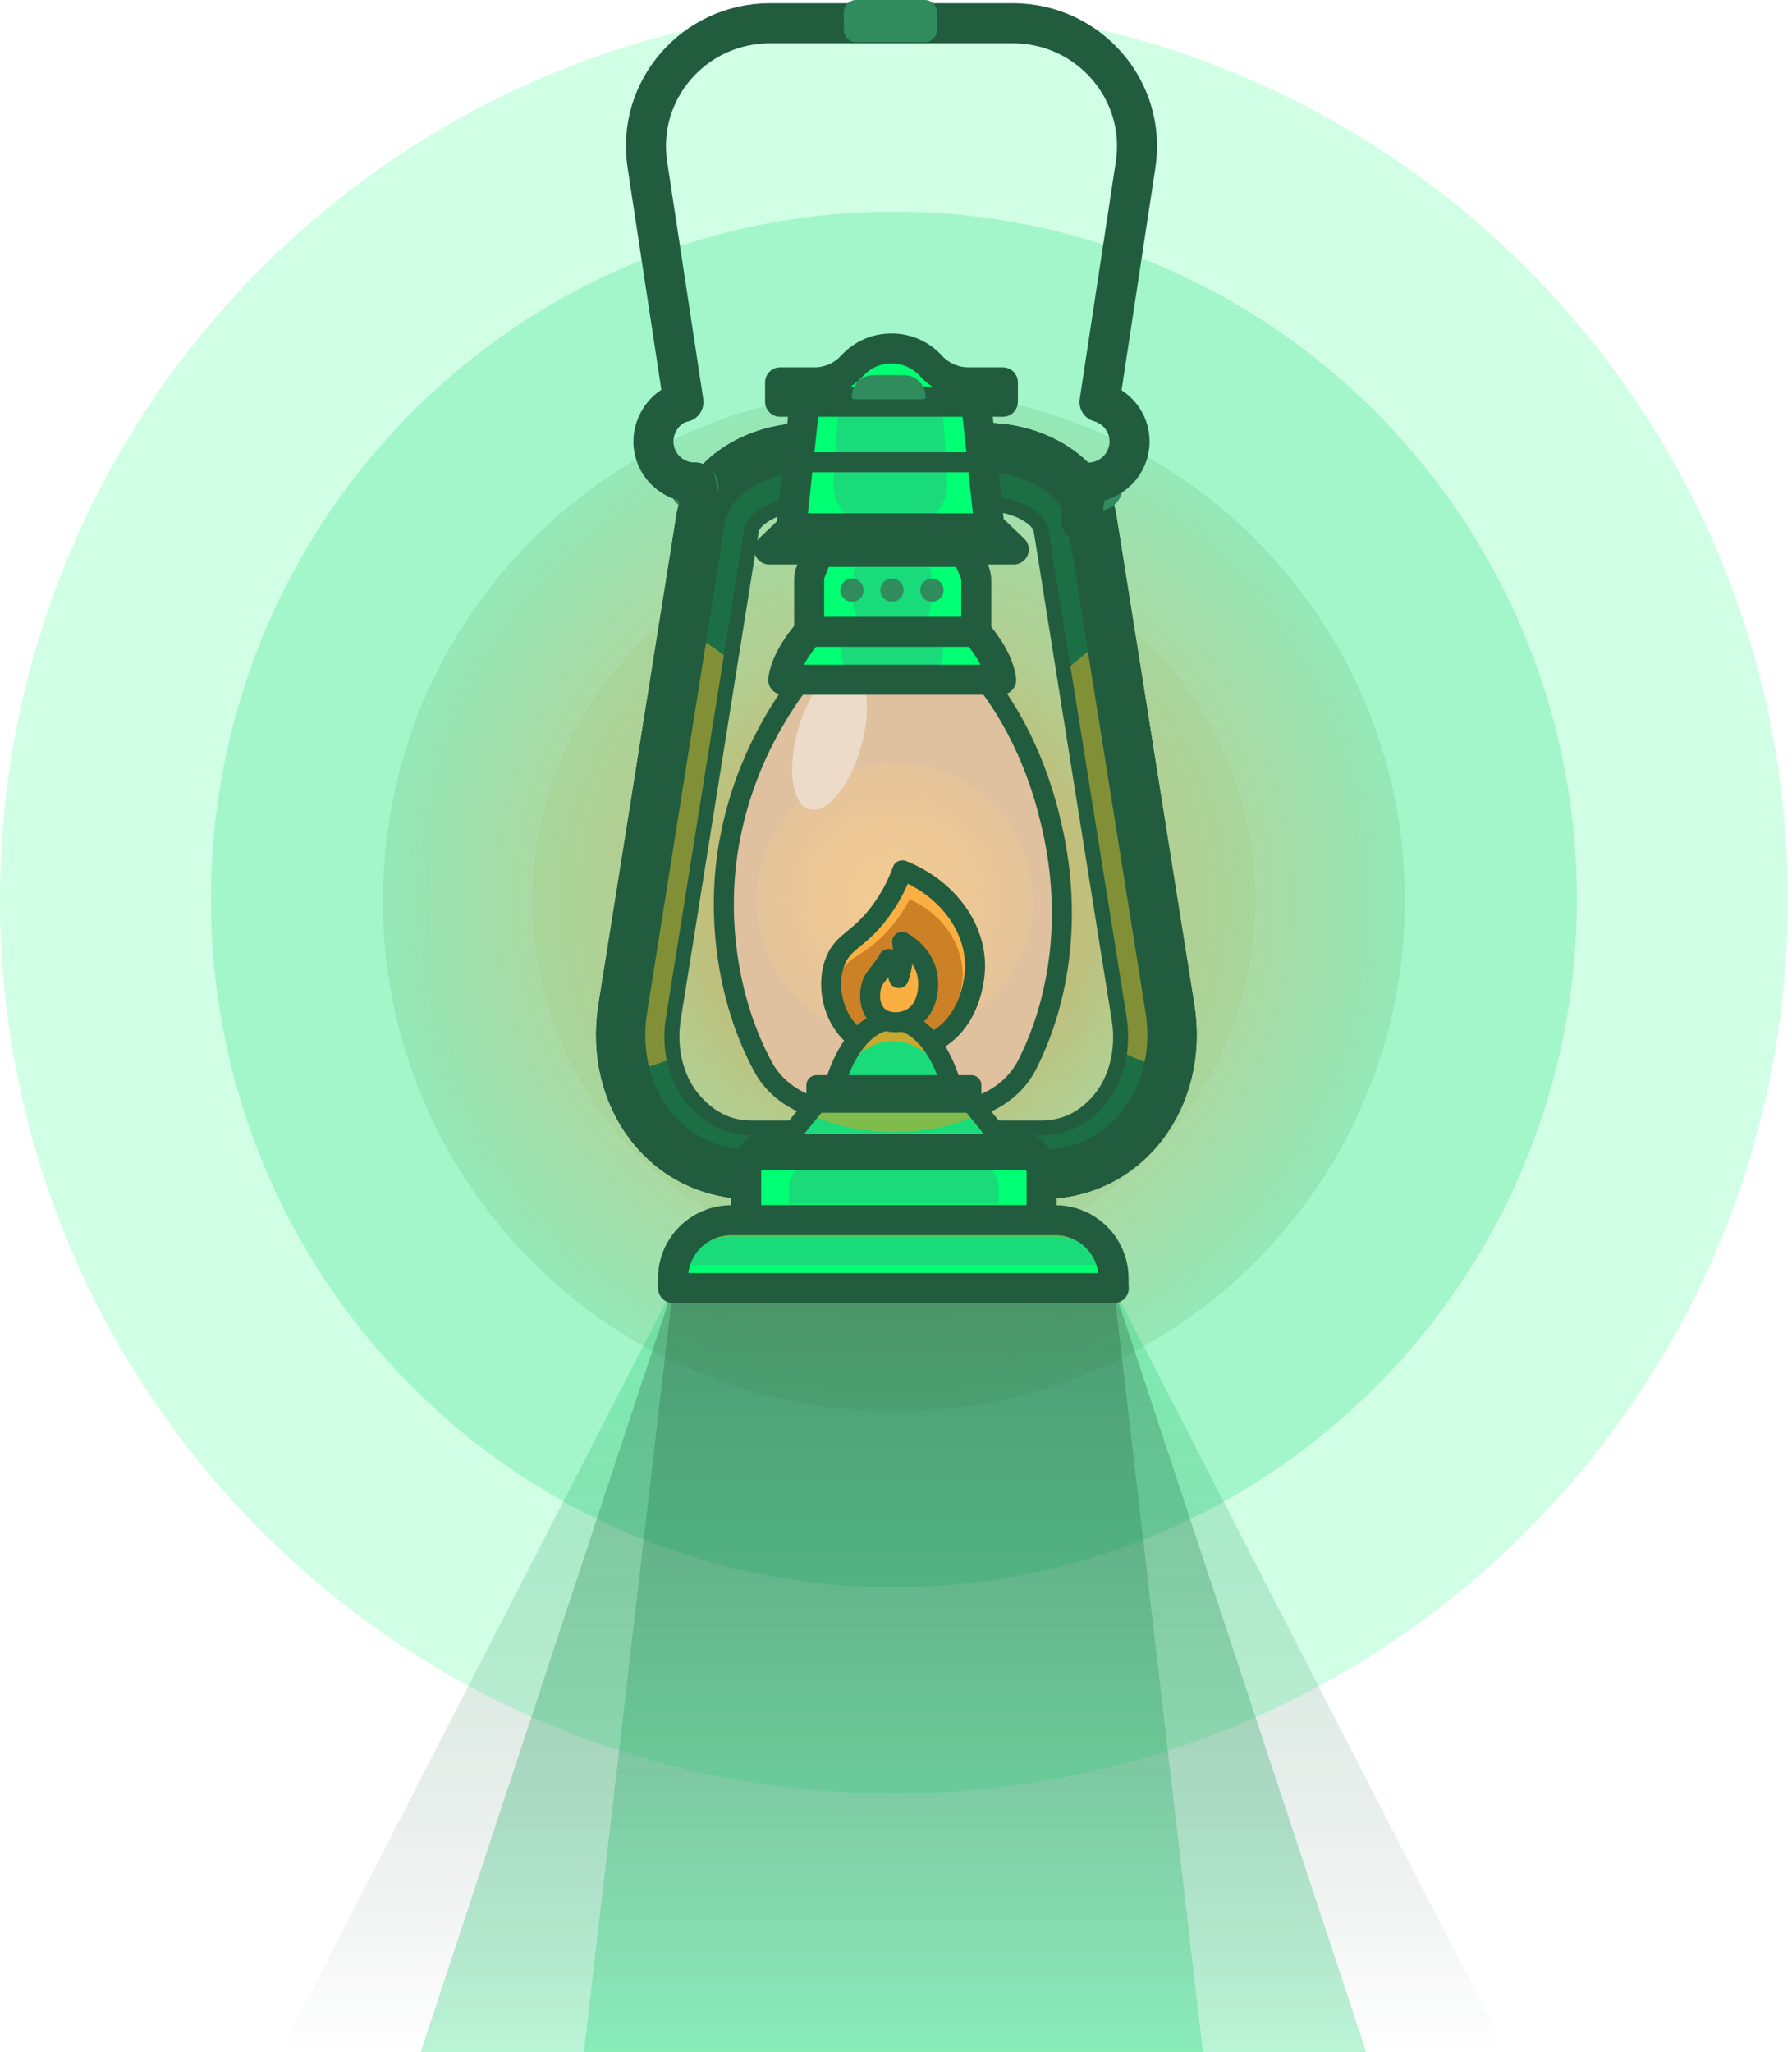 <svg width="358" height="410" viewBox="0 0 358 410" fill="none" xmlns="http://www.w3.org/2000/svg">
<path d="M178.583 358.327C277.211 358.327 357.165 278.372 357.165 179.744C357.165 81.115 277.211 1.161 178.583 1.161C79.954 1.161 0 81.115 0 179.744C0 278.372 79.954 358.327 178.583 358.327Z" fill="#00FF73" fill-opacity="0.18"/>
<path opacity="0.86" d="M178.583 317.104C253.937 317.104 315.024 255.584 315.024 179.696C315.024 103.807 253.937 42.287 178.583 42.287C103.229 42.287 42.142 103.807 42.142 179.696C42.142 255.584 103.229 317.104 178.583 317.104Z" fill="#19DB79" fill-opacity="0.29"/>
<path opacity="0.61" d="M178.583 282.026C234.965 282.026 280.672 236.319 280.672 179.937C280.672 123.555 234.965 77.849 178.583 77.849C122.201 77.849 76.494 123.555 76.494 179.937C76.494 236.319 122.201 282.026 178.583 282.026Z" fill="url(#paint0_radial)"/>
<path opacity="0.89" d="M178.583 252.174C218.478 252.174 250.819 219.832 250.819 179.938C250.819 140.043 218.478 107.701 178.583 107.701C138.688 107.701 106.346 140.043 106.346 179.938C106.346 219.832 138.688 252.174 178.583 252.174Z" fill="url(#paint1_radial)"/>
<path d="M235.627 201.226L220.047 103.347C218.596 94.396 208.339 87.525 197.017 87.525H161.165C149.843 87.525 139.586 94.347 138.134 103.347L122.555 201.226C119.604 219.902 131.748 236.546 150.085 236.546H208.097C226.386 236.546 238.578 219.902 235.627 201.226ZM220.773 220.773C218.547 223.386 214.532 226.869 208.097 226.869H150.037C143.602 226.869 139.586 223.24 137.36 220.628C133.586 216.177 131.99 209.645 133.054 203.161L148.634 105.621C149.069 102.814 154.149 99.137 161.116 99.137H196.968C203.936 99.137 209.016 102.718 209.451 105.524L225.031 203.161C226.144 209.693 224.547 216.322 220.773 220.773Z" stroke="#225C3F" stroke-width="6" stroke-miterlimit="10" stroke-linecap="round" stroke-linejoin="round"/>
<path d="M235.627 201.226L220.047 103.347C218.596 94.396 208.339 87.525 197.017 87.525H161.165C149.843 87.525 139.586 94.347 138.134 103.347L122.555 201.226C119.604 219.902 131.748 236.546 150.085 236.546H208.097C226.386 236.546 238.578 219.902 235.627 201.226ZM220.773 220.773C218.547 223.386 214.532 226.869 208.097 226.869H150.037C143.602 226.869 139.586 223.24 137.36 220.628C133.586 216.176 131.99 209.645 133.054 203.161L148.634 105.621C149.069 102.814 154.149 99.137 161.116 99.137H196.968C203.936 99.137 209.016 102.718 209.451 105.524L225.031 203.161C226.144 209.693 224.547 216.322 220.773 220.773Z" fill="#1C6F45"/>
<path d="M235.627 201.226L220.047 103.347C218.596 94.396 208.339 87.525 197.017 87.525H161.165C149.843 87.525 139.586 94.347 138.134 103.347L122.555 201.226C119.604 219.902 131.748 236.546 150.085 236.546H208.097C226.386 236.546 238.578 219.902 235.627 201.226ZM220.773 220.773C218.547 223.386 214.532 226.869 208.097 226.869H150.037C143.602 226.869 139.586 223.24 137.36 220.628C133.586 216.176 131.99 209.645 133.054 203.161L148.634 105.621C149.069 102.814 154.149 99.137 161.116 99.137H196.968C203.936 99.137 209.016 102.718 209.451 105.524L225.031 203.161C226.144 209.693 224.547 216.322 220.773 220.773Z" fill="#1C6F45"/>
<path opacity="0.59" d="M133.054 203.161L144.618 130.925C141.57 128.554 138.279 126.522 134.699 124.974L122.555 201.274C121.829 205.871 122.023 210.37 122.99 214.531C126.571 214.048 129.958 213.128 133.199 211.87C132.619 209.064 132.57 206.113 133.054 203.161Z" fill="#C8A82F"/>
<path opacity="0.59" d="M225.079 203.161C225.466 205.677 225.466 208.242 225.127 210.661C228.321 212.161 231.708 213.322 235.24 214.048C236.11 210.032 236.304 205.726 235.578 201.274L223.628 126.28C220.096 128.119 216.806 130.441 213.854 133.102L225.079 203.161Z" fill="#C8A82F"/>
<path d="M208.097 236.546H150.037C131.748 236.546 119.555 219.902 122.507 201.226L138.086 103.347C139.537 94.396 149.795 87.525 161.116 87.525H196.968C208.29 87.525 218.547 94.347 219.999 103.347L235.578 201.226C238.578 219.902 226.385 236.546 208.097 236.546Z" stroke="#225C3F" stroke-width="6" stroke-miterlimit="10" stroke-linecap="round" stroke-linejoin="round"/>
<path d="M235.627 201.226L220.047 103.347C218.596 94.396 208.339 87.525 197.017 87.525H161.165C149.843 87.525 139.586 94.347 138.134 103.347L122.555 201.226C119.604 219.902 131.748 236.546 150.085 236.546H208.097C226.386 236.546 238.578 219.902 235.627 201.226ZM225.176 223.918C220.87 228.95 214.822 231.708 208.048 231.708H150.037C143.263 231.708 137.215 228.95 132.909 223.918C128.022 218.209 125.99 210.177 127.297 202L142.876 104.121C143.892 97.637 152.069 92.364 161.116 92.364H196.968C205.968 92.364 214.145 97.637 215.209 104.121L230.837 202C232.143 210.225 230.063 218.209 225.176 223.918Z" fill="#00FF73"/>
<path d="M235.627 201.226L220.047 103.347C218.596 94.396 208.339 87.525 197.017 87.525H161.165C149.843 87.525 139.586 94.347 138.134 103.347L122.555 201.226C119.604 219.902 131.748 236.546 150.085 236.546H208.097C226.386 236.546 238.578 219.902 235.627 201.226Z" stroke="#225C3F" stroke-width="6" stroke-miterlimit="10" stroke-linecap="round" stroke-linejoin="round"/>
<path d="M192.953 130.925C183.179 130.925 173.406 130.925 163.681 130.925C155.988 139.779 149.214 151.488 146.214 165.471C142.682 181.341 145.053 199.097 152.456 212.79C155.214 217.918 161.068 221.257 166.874 221.257C174.76 221.257 182.695 221.257 190.582 221.257C196.485 221.257 202.484 217.822 205.145 212.596C211.919 199.291 214.386 181.728 209.79 163.294C206.451 149.359 200.017 138.376 192.953 130.925Z" fill="#DFC19F"/>
<path d="M178.776 207.516C194.007 207.516 206.355 195.169 206.355 179.937C206.355 164.706 194.007 152.359 178.776 152.359C163.545 152.359 151.198 164.706 151.198 179.937C151.198 195.169 163.545 207.516 178.776 207.516Z" fill="url(#paint2_radial)"/>
<path d="M172.003 149.304C174.233 141.466 173.229 134.311 169.759 133.323C166.29 132.336 161.669 137.89 159.438 145.729C157.207 153.567 158.212 160.722 161.681 161.71C165.151 162.697 169.772 157.143 172.003 149.304Z" fill="#ECDBC9"/>
<path d="M192.953 131.409C183.179 131.409 173.406 131.409 163.681 131.409C155.988 140.263 149.214 151.778 146.214 165.713C142.682 181.583 145.053 199.484 152.456 213.177C155.214 218.305 161.068 221.741 166.874 221.741C174.76 221.741 182.695 221.741 190.582 221.741C196.485 221.741 202.484 218.064 205.145 212.838C211.919 199.533 214.386 182.066 209.79 163.681C206.451 149.698 200.017 138.86 192.953 131.409Z" stroke="#225C3F" stroke-width="4" stroke-miterlimit="10" stroke-linecap="round" stroke-linejoin="round"/>
<path d="M208.097 243.803H149.069V234.369C149.069 231.175 151.682 228.563 154.875 228.563H202.291C205.484 228.563 208.097 231.175 208.097 234.369V243.803Z" fill="#00FF73"/>
<path d="M199.533 240.513H157.584V237.514C157.584 234.32 160.197 231.708 163.39 231.708H193.727C196.92 231.708 199.533 234.32 199.533 237.514V240.513Z" fill="#19DB79"/>
<path opacity="0.59" d="M202.291 228.563H154.875C151.682 228.563 149.069 230.595 149.069 233.062V236.207C149.069 233.74 151.682 231.708 154.875 231.708H202.291C205.484 231.708 208.097 233.74 208.097 236.207V233.062C208.097 230.595 205.484 228.563 202.291 228.563Z" fill="#C8A82F"/>
<path d="M208.097 243.803H149.069V234.369C149.069 231.175 151.682 228.563 154.875 228.563H202.291C205.484 228.563 208.097 231.175 208.097 234.369V243.803Z" stroke="#225C3F" stroke-width="6" stroke-miterlimit="10" stroke-linecap="round" stroke-linejoin="round"/>
<path d="M222.515 257.351H134.457V255.415C134.457 248.98 139.683 243.803 146.069 243.803H210.854C217.289 243.803 222.466 249.029 222.466 255.415V257.351H222.515Z" fill="#19DB79"/>
<path d="M134.747 252.754C134.554 253.625 134.457 254.496 134.457 255.415V257.351H222.515V255.415C222.515 254.496 222.418 253.577 222.224 252.754H134.747Z" fill="#00FF73"/>
<path opacity="0.59" d="M210.903 243.803H146.069C139.634 243.803 134.457 249.029 134.457 255.415V257.351H134.554C135.183 251.545 140.118 247.045 146.118 247.045H210.903C216.902 247.045 221.789 251.545 222.466 257.351H222.563V255.415C222.515 249.029 217.289 243.803 210.903 243.803Z" fill="#C8A82F"/>
<path opacity="0.3" d="M300.992 410H55.98L134.457 257.351H222.515L300.992 410Z" fill="url(#paint3_linear)"/>
<path opacity="0.3" d="M272.93 410H84.042L134.457 257.351H222.515L272.93 410Z" fill="url(#paint4_linear)"/>
<path opacity="0.3" d="M240.32 410H116.652L134.457 257.351H222.515L240.32 410Z" fill="url(#paint5_linear)"/>
<path d="M222.515 257.351H134.457V255.415C134.457 248.98 139.683 243.803 146.069 243.803H210.854C217.289 243.803 222.466 249.029 222.466 255.415V257.351H222.515Z" stroke="#225C3F" stroke-width="6" stroke-miterlimit="10" stroke-linecap="round" stroke-linejoin="round"/>
<path d="M200.017 135.812C185.502 135.812 170.987 135.812 156.472 135.812C156.907 132.667 158.939 129.28 161.649 126.135C172.728 126.135 183.808 126.135 194.888 126.135C197.597 129.28 199.581 132.667 200.017 135.812Z" fill="#00FF73"/>
<path d="M183.082 135.812H173.406C169.632 135.812 167.068 132.038 168.374 128.506C168.664 127.732 169.003 126.909 169.342 126.135C177.712 126.135 178.68 126.135 187.05 126.135C187.389 126.909 187.727 127.683 188.018 128.506C189.469 131.989 186.856 135.812 183.082 135.812Z" fill="#19DB79"/>
<path d="M202.533 109.782H153.665L158.068 105.572H198.13L202.533 109.782Z" fill="#00FF73"/>
<path d="M200.017 135.812C185.502 135.812 170.987 135.812 156.472 135.812C156.907 132.667 158.939 129.28 161.649 126.135C172.728 126.135 183.808 126.135 194.888 126.135C197.597 129.28 199.581 132.667 200.017 135.812Z" stroke="#225C3F" stroke-width="6" stroke-miterlimit="10" stroke-linecap="round" stroke-linejoin="round"/>
<path d="M192.953 110.265H163.536L161.987 114.136C161.745 114.717 161.649 115.297 161.649 115.878V126.232H195.033V115.975C195.033 115.297 194.888 114.668 194.646 114.088L192.953 110.265Z" fill="#00FF73"/>
<path d="M181.341 110.265H175.293C173.019 110.265 171.035 111.911 170.599 114.136C170.503 114.717 170.454 115.297 170.454 115.878V120.087C170.454 123.474 173.212 126.184 176.551 126.184H180.034C183.421 126.184 186.131 123.426 186.131 120.087V115.926C186.131 115.249 186.082 114.62 185.937 114.039C185.55 111.862 183.615 110.265 181.341 110.265Z" fill="#19DB79"/>
<path d="M192.953 110.265H163.536L161.987 114.136C161.745 114.717 161.649 115.297 161.649 115.878V126.232H195.033V115.975C195.033 115.297 194.888 114.668 194.646 114.088L192.953 110.265Z" stroke="#225C3F" stroke-width="6" stroke-miterlimit="10" stroke-linecap="round" stroke-linejoin="round"/>
<path d="M202.533 109.782H153.665L158.068 105.572H198.13L202.533 109.782Z" stroke="#225C3F" stroke-width="6" stroke-miterlimit="10" stroke-linecap="round" stroke-linejoin="round"/>
<path d="M194.985 80.123H160.778L158.068 105.572H197.694L194.985 80.123Z" fill="#00FF73"/>
<path d="M188.211 80.123H167.551L166.535 96.089C166.197 101.218 170.261 105.572 175.389 105.572H180.373C185.501 105.572 189.566 101.218 189.227 96.089L188.211 80.123Z" fill="#19DB79"/>
<path d="M194.985 80.123H160.778L158.068 105.572H197.694L194.985 80.123Z" stroke="#225C3F" stroke-width="6" stroke-miterlimit="10" stroke-linecap="round" stroke-linejoin="round"/>
<path d="M193.485 76.397C190.63 76.397 187.872 75.188 185.937 73.059C184.002 70.93 181.195 69.624 178.099 69.624C175.002 69.624 172.196 70.93 170.261 73.059C168.326 75.188 165.568 76.397 162.713 76.397H155.843V80.268H200.355V76.397H193.485Z" fill="#00FF73"/>
<path d="M193.485 76.397C190.63 76.397 187.872 75.188 185.937 73.059C184.002 70.93 181.195 69.624 178.099 69.624C175.002 69.624 172.196 70.93 170.261 73.059C168.326 75.188 165.568 76.397 162.713 76.397H155.843V80.268H200.355V76.397H193.485Z" stroke="#225C3F" stroke-width="6" stroke-miterlimit="10" stroke-linecap="round" stroke-linejoin="round"/>
<path d="M170.212 120.232C171.495 120.232 172.535 119.193 172.535 117.91C172.535 116.627 171.495 115.588 170.212 115.588C168.93 115.588 167.89 116.627 167.89 117.91C167.89 119.193 168.93 120.232 170.212 120.232Z" fill="#308B5D"/>
<path d="M178.196 120.232C179.478 120.232 180.518 119.193 180.518 117.91C180.518 116.627 179.478 115.588 178.196 115.588C176.913 115.588 175.873 116.627 175.873 117.91C175.873 119.193 176.913 120.232 178.196 120.232Z" fill="#308B5D"/>
<path d="M186.179 120.232C187.462 120.232 188.501 119.193 188.501 117.91C188.501 116.627 187.462 115.588 186.179 115.588C184.896 115.588 183.857 116.627 183.857 117.91C183.857 119.193 184.896 120.232 186.179 120.232Z" fill="#308B5D"/>
<path d="M180.276 173.89C179.502 176.018 178.147 179.115 175.68 182.357C171.519 187.824 168.616 187.969 166.971 191.791C165.084 196.194 165.955 203.161 170.793 207.177C175.777 211.29 182.55 210.322 186.808 208C194.646 203.645 194.791 193.969 194.791 193.001C194.791 184.969 189.034 177.373 180.276 173.89Z" fill="#FBAF41"/>
<path d="M181.728 179.696C180.712 181.582 179.067 184.292 176.406 186.953C172.293 191.066 169.825 190.969 168.18 193.969C166.148 197.646 166.535 203.79 170.406 207.419C174.809 211.483 181.292 210.225 185.018 208.145C192.42 204.032 192.324 194.839 192.324 194.452C192.13 188.163 187.969 182.405 181.728 179.696Z" fill="#CC8127"/>
<path d="M180.276 173.89C179.502 176.018 178.147 179.115 175.68 182.357C171.519 187.824 168.616 187.969 166.971 191.791C165.084 196.194 165.955 203.161 170.793 207.177C175.777 211.29 182.55 210.322 186.808 208C194.646 203.645 194.791 193.969 194.791 193.001C194.791 184.969 189.034 177.373 180.276 173.89Z" stroke="#225C3F" stroke-width="4" stroke-miterlimit="10" stroke-linecap="round" stroke-linejoin="round"/>
<path d="M191.066 221.063C189.179 210.903 184.195 203.839 178.389 203.839C172.535 203.839 167.6 210.903 165.713 221.063H191.066Z" fill="#19DB79"/>
<path d="M178.389 208C183.228 208 187.534 211.629 190.243 217.386C187.921 209.258 183.518 203.887 178.389 203.887C173.309 203.887 168.858 209.258 166.535 217.386C169.245 211.629 173.551 208 178.389 208Z" fill="#C8A82F"/>
<path d="M191.066 221.063C189.179 210.903 184.195 203.839 178.389 203.839C172.535 203.839 167.6 210.903 165.713 221.063H191.066Z" stroke="#225C3F" stroke-width="4" stroke-miterlimit="10" stroke-linecap="round" stroke-linejoin="round"/>
<path d="M194.065 216.806H163.1V221.257H194.065V216.806Z" fill="#00FF73"/>
<path d="M194.065 216.806H163.1V221.257H194.065V216.806Z" stroke="#225C3F" stroke-width="4" stroke-miterlimit="10" stroke-linecap="round" stroke-linejoin="round"/>
<path d="M219.467 102.04C222.139 102.04 224.305 99.874 224.305 97.202C224.305 94.53 222.139 92.364 219.467 92.364C216.794 92.364 214.628 94.53 214.628 97.202C214.628 99.874 216.794 102.04 219.467 102.04Z" fill="#308B5D"/>
<path d="M138.667 102.04C141.339 102.04 143.505 99.874 143.505 97.202C143.505 94.53 141.339 92.364 138.667 92.364C135.994 92.364 133.828 94.53 133.828 97.202C133.828 99.874 135.994 102.04 138.667 102.04Z" fill="#308B5D"/>
<path d="M215.983 104.121L217.144 96.428C217.193 96.428 217.241 96.428 217.338 96.428C221.934 96.428 225.66 92.751 225.66 88.203C225.66 84.429 223.096 81.284 219.66 80.316L226.869 32.901C229.143 18.047 217.531 4.645 202.339 4.645H178.099H153.859C138.667 4.645 127.055 17.999 129.329 32.901L136.538 80.316C133.199 80.994 130.538 84.477 130.538 88.203C130.538 92.751 134.264 96.428 138.86 96.428C138.909 96.428 138.957 96.428 139.054 96.428L140.215 104.121" stroke="#225C3F" stroke-width="8" stroke-miterlimit="10" stroke-linecap="round" stroke-linejoin="round"/>
<path d="M184.728 8.419H171.035C169.68 8.419 168.568 7.306 168.568 5.951V2.468C168.568 1.113 169.68 0 171.035 0H184.728C186.082 0 187.195 1.113 187.195 2.468V5.951C187.195 7.306 186.082 8.419 184.728 8.419Z" fill="#308B5D"/>
<path d="M200.742 228.563H156.423L163.148 220.337H194.065L200.742 228.563Z" fill="#19DB79"/>
<path opacity="0.59" d="M161.455 222.418C165.519 224.692 171.712 226.143 178.631 226.143C185.55 226.143 191.743 224.692 195.807 222.418L194.065 220.337H163.148L161.455 222.418Z" fill="#C8A82F"/>
<path d="M200.742 228.563H156.423L163.148 220.337H194.065L200.742 228.563Z" stroke="#225C3F" stroke-width="4" stroke-miterlimit="10" stroke-linecap="round" stroke-linejoin="round"/>
<path d="M225.176 223.918C220.87 228.95 214.822 231.708 208.048 231.708H150.037C143.263 231.708 137.215 228.95 132.909 223.918C128.022 218.209 125.99 210.177 127.296 202L142.876 104.121C143.892 97.637 152.069 92.364 161.116 92.364H196.968C205.968 92.364 214.144 97.637 215.209 104.121L230.837 202C232.143 210.225 230.063 218.209 225.176 223.918Z" stroke="#225C3F" stroke-width="4" stroke-miterlimit="10" stroke-linecap="round" stroke-linejoin="round"/>
<path d="M184.437 79.784H170.648C170.406 79.784 170.164 79.591 170.164 79.3C170.164 76.881 172.099 74.946 174.519 74.946H180.566C182.986 74.946 184.921 76.881 184.921 79.3C184.921 79.591 184.727 79.784 184.437 79.784Z" fill="#308B5D"/>
<path d="M180.228 188.163C180.373 189.082 180.47 190.291 180.325 191.646C180.228 193.146 179.889 194.452 179.55 195.42C179.067 193.34 177.712 191.501 177.518 191.598C177.518 191.598 177.518 191.598 177.518 191.646C177.422 192.082 175.148 194.936 174.712 195.565C173.551 197.307 173.309 201.033 175.341 202.968C177.083 204.613 179.986 204.516 181.921 203.548C185.163 201.903 185.792 197.597 185.26 194.743C184.437 190.582 180.857 188.501 180.228 188.163Z" fill="#FBAF41"/>
<path d="M180.228 188.163C180.373 189.082 180.47 190.291 180.325 191.646C180.228 193.146 179.889 194.452 179.55 195.42C179.067 193.34 177.712 191.501 177.518 191.598C177.518 191.598 177.518 191.598 177.518 191.646C177.422 192.082 175.148 194.936 174.712 195.565C173.551 197.307 173.309 201.033 175.341 202.968C177.083 204.613 179.986 204.516 181.921 203.548C185.163 201.903 185.792 197.597 185.26 194.743C184.437 190.582 180.857 188.501 180.228 188.163Z" stroke="#225C3F" stroke-width="4" stroke-miterlimit="10" stroke-linecap="round" stroke-linejoin="round"/>
<defs>
<radialGradient id="paint0_radial" cx="0" cy="0" r="1" gradientUnits="userSpaceOnUse" gradientTransform="translate(178.583 179.937) scale(258.515)">
<stop stop-color="#F29543"/>
<stop offset="0.11" stop-color="#F09543" stop-opacity="0.801"/>
<stop offset="0.171" stop-color="#E79645" stop-opacity="0.69"/>
<stop offset="0.221" stop-color="#DA9747" stop-opacity="0.6"/>
<stop offset="0.264" stop-color="#C6994A" stop-opacity="0.521"/>
<stop offset="0.303" stop-color="#AC9B4E" stop-opacity="0.45"/>
<stop offset="0.34" stop-color="#8D9E53" stop-opacity="0.384"/>
<stop offset="0.373" stop-color="#68A259" stop-opacity="0.323"/>
<stop offset="0.406" stop-color="#3CA661" stop-opacity="0.265"/>
<stop offset="0.435" stop-color="#0DAA68" stop-opacity="0.211"/>
<stop offset="0.441" stop-color="#02AB6A" stop-opacity="0.2"/>
</radialGradient>
<radialGradient id="paint1_radial" cx="0" cy="0" r="1" gradientUnits="userSpaceOnUse" gradientTransform="translate(178.583 179.938) scale(72.236)">
<stop stop-color="#F29543"/>
<stop offset="0.13" stop-color="#EB9847" stop-opacity="0.864"/>
<stop offset="0.318" stop-color="#D8A151" stop-opacity="0.667"/>
<stop offset="0.54" stop-color="#B9AF61" stop-opacity="0.434"/>
<stop offset="0.764" stop-color="#92C176" stop-opacity="0.2"/>
</radialGradient>
<radialGradient id="paint2_radial" cx="0" cy="0" r="1" gradientUnits="userSpaceOnUse" gradientTransform="translate(178.776 179.937) scale(27.578)">
<stop offset="0.124" stop-color="#F2CA91"/>
<stop offset="1" stop-color="#F2CA91" stop-opacity="0.3"/>
</radialGradient>
<linearGradient id="paint3_linear" x1="178.486" y1="257.351" x2="178.486" y2="410" gradientUnits="userSpaceOnUse">
<stop stop-color="#19DB79"/>
<stop offset="1" stop-color="#151721" stop-opacity="0"/>
</linearGradient>
<linearGradient id="paint4_linear" x1="178.486" y1="257.351" x2="178.486" y2="410" gradientUnits="userSpaceOnUse">
<stop stop-color="#225037"/>
<stop offset="1" stop-color="#19DB79"/>
</linearGradient>
<linearGradient id="paint5_linear" x1="178.486" y1="257.351" x2="178.486" y2="410" gradientUnits="userSpaceOnUse">
<stop stop-color="#225037"/>
<stop offset="1" stop-color="#19DB79"/>
</linearGradient>
</defs>
</svg>

